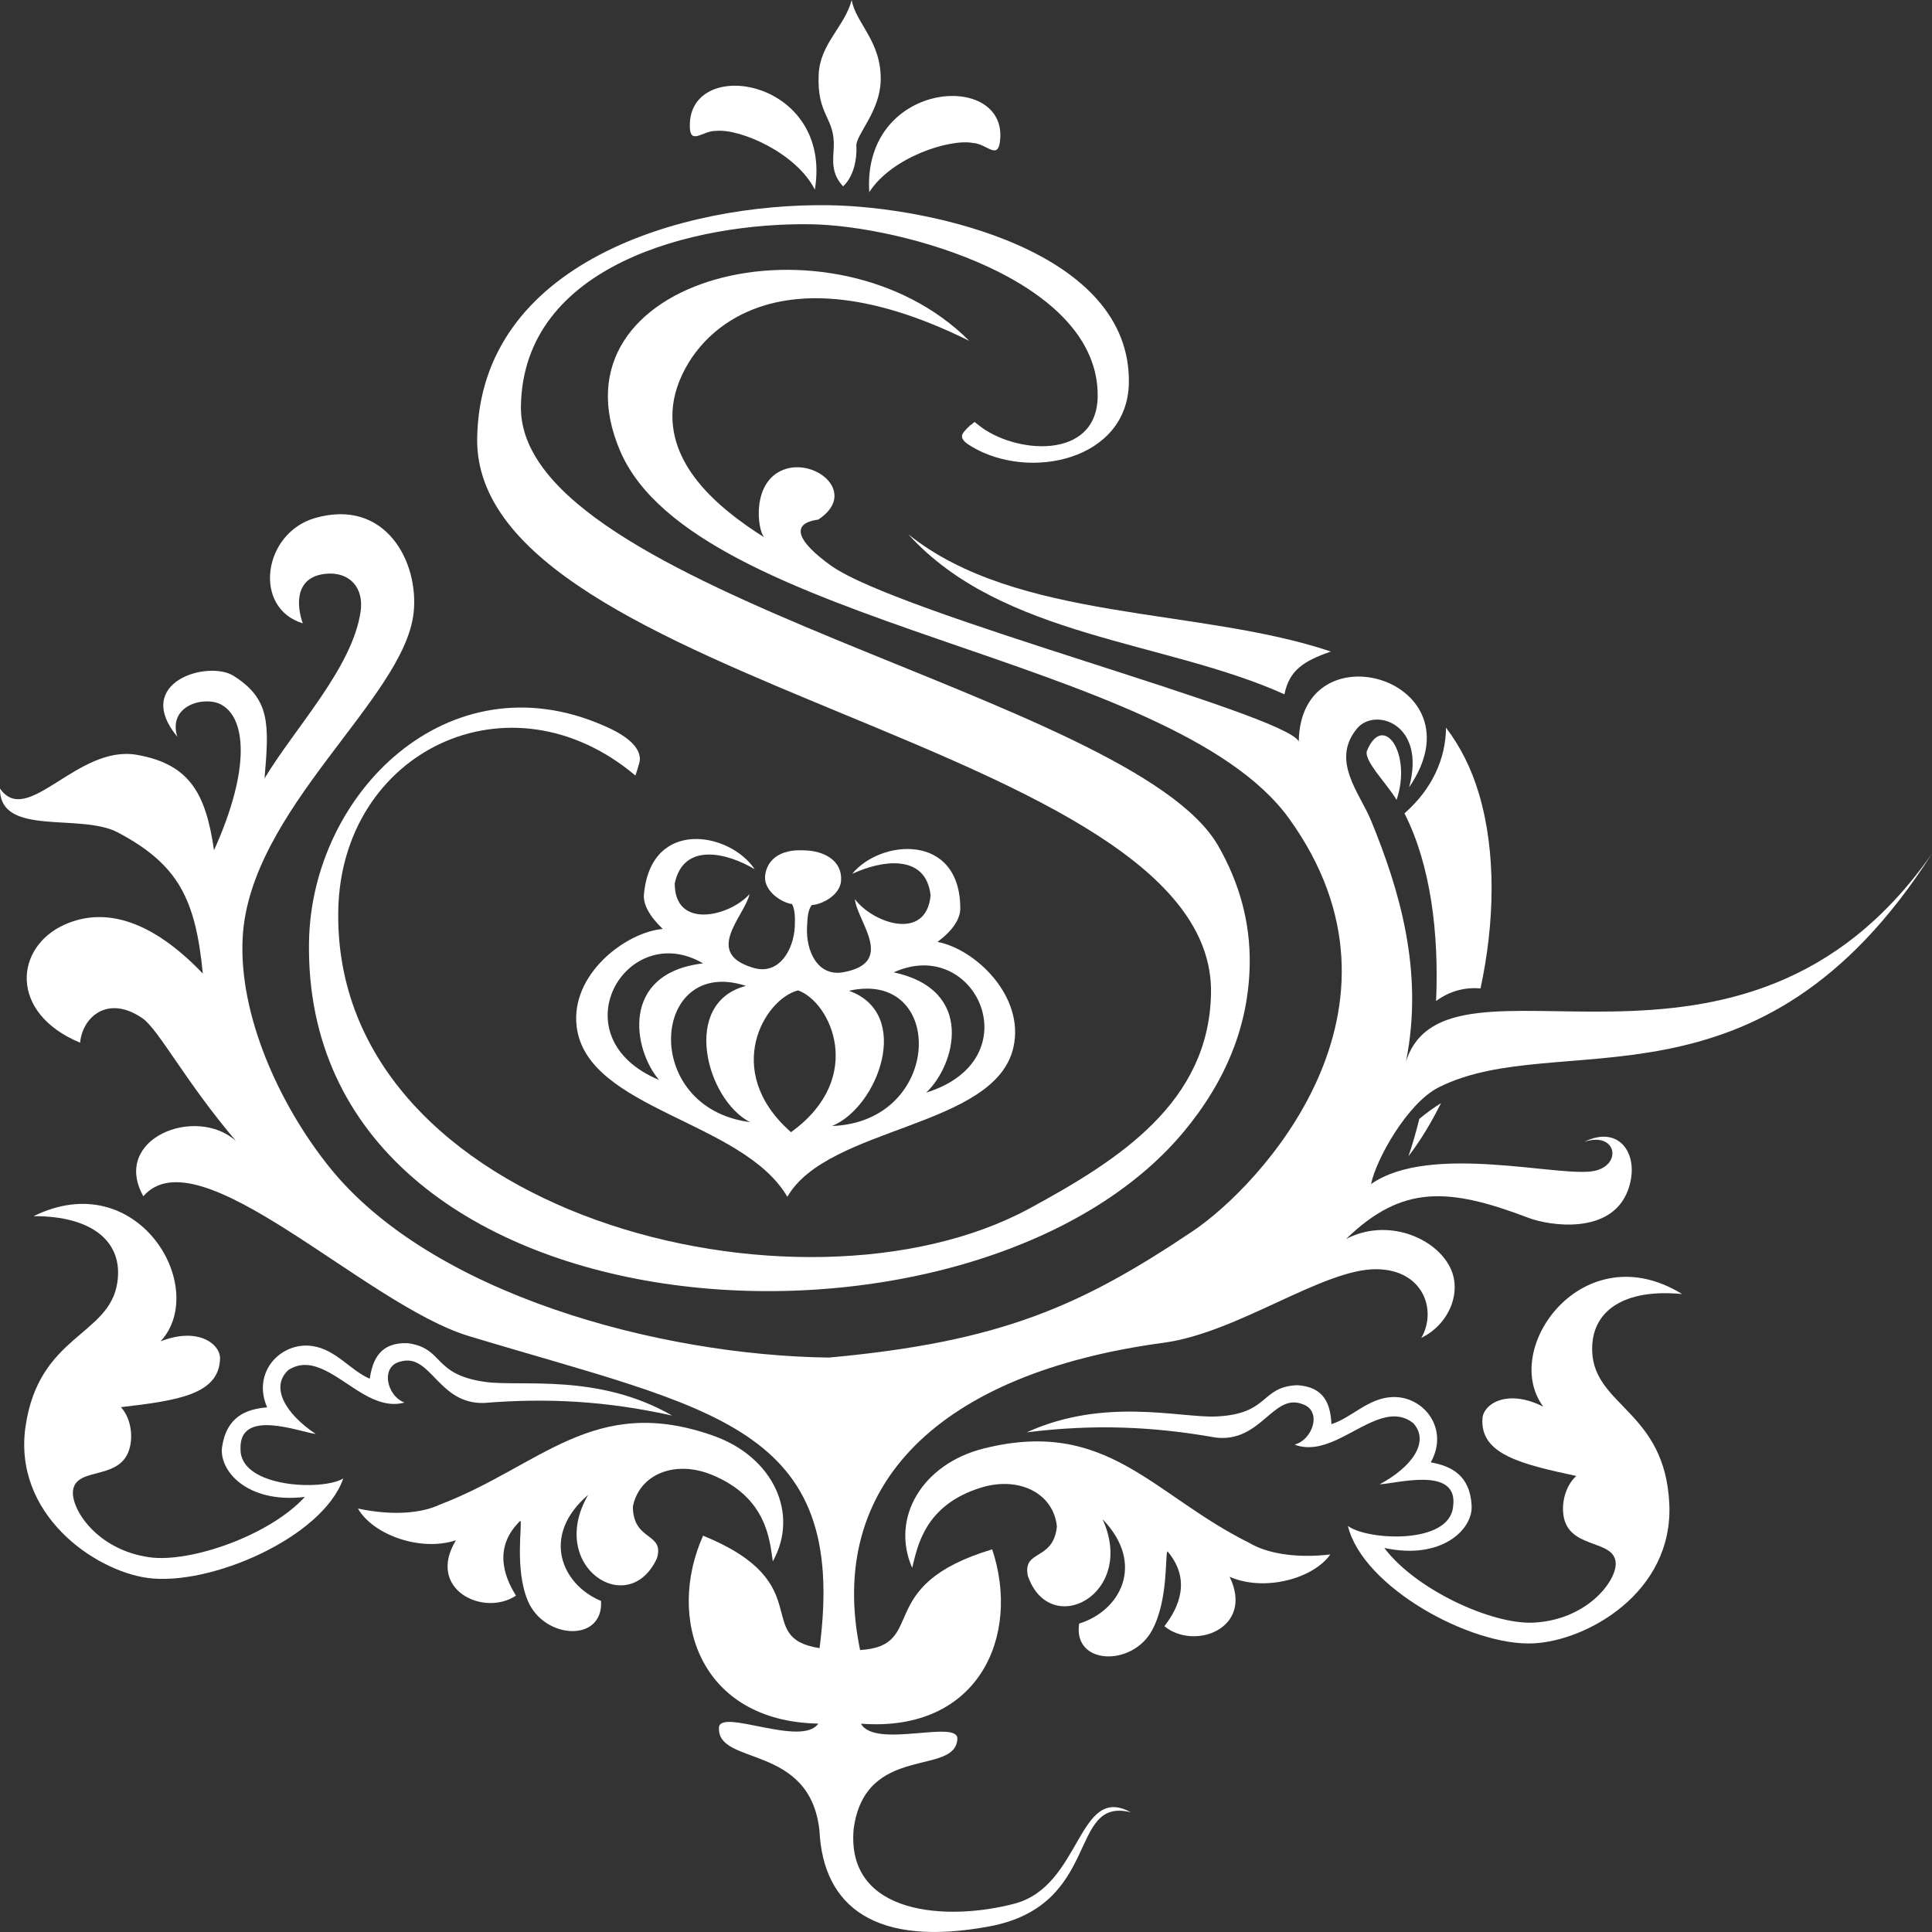 <svg width="67" height="67" viewBox="0 0 67 67" fill="none" xmlns="http://www.w3.org/2000/svg">
<rect x="0" y="0" width="67" height="67" fill="#333333" stroke="none"/>
<path fill-rule="evenodd" clip-rule="evenodd" d="M24.744 49.792C26.817 50.527 27.724 52.495 26.801 54.144C26.689 53.42 26.609 51.937 24.689 51.146C23.415 50.622 22.174 51.116 21.948 52.245C21.953 53.463 23.05 53.133 22.784 54.035C21.805 56.182 18.951 54.328 20.397 51.84C18.737 53.261 19.485 54.959 20.844 55.52C20.929 56.977 18.862 56.851 18.304 55.513C17.84 54.405 18.121 52.867 18.047 52.736C17.127 53.625 17.447 54.626 17.894 55.334C16.77 56.087 14.772 55.115 15.812 53.415C14.555 53.827 12.918 53.205 12.414 52.315C13.666 52.582 14.654 52.461 15.232 52.187C18.755 50.847 20.583 48.316 24.744 49.792Z" fill="white"/>
<path fill-rule="evenodd" clip-rule="evenodd" d="M5.11 54.72C3.259 54.461 0.439 52.504 0.887 49.457C1.354 46.285 3.796 46.335 4.07 44.47C4.278 43.056 3.19 42.168 1.167 42.175C4.781 40.397 7.272 44.653 5.571 46.516C6.884 46.002 7.647 46.619 7.631 47.121C7.591 48.354 6.181 48.569 4.194 48.799C4.485 49.121 4.595 49.617 4.531 50.052C4.329 51.42 2.662 50.807 2.534 51.677C2.442 52.299 3.336 53.746 5.187 54.005C6.59 54.201 9.333 53.262 10.573 51.912C8.556 52.153 7.584 50.986 7.702 50.178C7.858 49.121 8.547 48.864 9.265 48.806C8.727 47.589 9.737 46.527 10.822 46.678C11.651 46.794 12.149 47.527 12.823 47.812C12.924 47.128 13.198 46.544 14.142 46.58C15.418 46.758 14.981 47.666 16.831 47.924C18.073 48.098 20.738 47.61 23.313 49.092C21.01 48.579 18.956 48.477 16.782 48.654C15.191 48.697 14.949 46.922 13.898 47.215C13.177 47.372 13.411 48.416 14.027 48.638C13.541 48.777 13.055 48.609 12.591 48.339C11.694 47.818 10.842 46.962 9.998 47.513C9.359 48.105 9.902 49.032 10.952 49.73C10.386 49.659 8.275 48.818 8.341 50.267C8.342 51.597 11.192 51.706 11.904 51.273C11.19 53.323 7.267 55.021 5.11 54.72Z" fill="white"/>
<path fill-rule="evenodd" clip-rule="evenodd" d="M22.983 32.215C22.531 31.78 22.283 31.354 22.335 30.982C22.598 28.358 25.321 28.862 26.172 30.145C25.249 29.588 23.71 29.18 23.4 30.631C23.391 32.252 25.309 31.775 25.993 31.007C25.821 31.779 24.366 33.057 26.138 33.567C27.006 33.821 27.522 32.956 27.563 32.131C27.579 31.794 27.561 31.526 27.468 31.353C27.131 31.309 26.505 30.929 26.531 30.403C26.546 30.104 26.758 29.422 27.909 29.491C28.555 29.506 29.204 29.825 29.169 30.528C29.143 31.054 28.483 31.373 28.155 31.385C28.017 31.547 28.004 31.814 27.987 32.151C27.946 32.976 28.351 33.885 29.259 33.714C31.074 33.374 29.727 31.963 29.646 31.18C30.26 32.009 32.121 32.664 32.272 31.051C32.111 29.577 30.545 29.838 29.553 30.305C30.525 29.108 33.293 28.864 33.302 31.5C33.303 31.875 33.032 32.277 32.511 32.665C33.808 32.905 35.548 34.54 35.144 36.323C34.51 39.123 28.72 39.049 27.304 41.504C25.76 38.859 20.357 38.482 19.999 35.607C19.773 33.796 21.689 32.332 22.983 32.215ZM28.853 39.049C30.442 38.404 31.666 35.154 29.441 34.359C32.803 33.601 32.722 38.908 28.853 39.049ZM32.118 37.891C33.126 36.947 33.849 34.333 30.994 33.721C33.838 32.421 35.812 36.746 32.118 37.891ZM27.394 39.229L27.434 39.264L27.473 39.232C30.024 37.36 28.809 34.748 27.677 34.346C26.51 34.64 25.041 37.124 27.394 39.229ZM26.007 38.914C24.488 38.123 23.604 34.773 25.87 34.19C22.598 33.119 22.169 38.409 26.007 38.914ZM22.858 37.453C21.959 36.419 21.484 33.749 24.382 33.409C21.713 31.848 19.305 35.965 22.858 37.453Z" fill="white"/>
<path fill-rule="evenodd" clip-rule="evenodd" d="M24.843 4.539C24.358 4.516 23.881 5.125 23.925 4.258C24.04 1.94 28.879 2.784 28.259 6.577C27.608 5.291 25.657 4.459 24.843 4.539Z" fill="white"/>
<path fill-rule="evenodd" clip-rule="evenodd" d="M30.541 2.812C30.509 3.865 29.694 4.663 29.698 5.047C29.726 5.518 29.605 6.121 29.238 6.463C28.814 6.009 28.892 5.556 28.913 5.122C28.966 4.058 28.32 4.028 28.392 2.57C28.445 1.506 29.287 0.936 29.536 0C29.675 0.812 30.582 1.434 30.541 2.812Z" fill="white"/>
<path fill-rule="evenodd" clip-rule="evenodd" d="M33.748 4.959C34.233 4.981 34.647 5.633 34.69 4.766C34.805 2.447 29.905 2.831 30.145 6.665C30.922 5.447 32.946 4.802 33.748 4.959Z" fill="white"/>
<path fill-rule="evenodd" clip-rule="evenodd" d="M22.036 26.896C17.677 23.219 11.82 26.045 11.73 31.597C11.56 42.12 27.78 46.206 35.704 41.907C38.794 40.23 41.935 38.234 41.997 34.439C42.137 25.73 16.409 23.784 16.548 15.194C16.646 9.101 23.671 7.039 28.756 7.117C32.314 7.172 39.222 8.705 39.148 13.277C39.105 15.955 35.705 16.693 33.692 15.485C33.483 15.36 33.358 15.254 33.36 15.122C33.361 15.046 33.45 14.934 33.627 14.768C33.637 14.749 33.657 14.739 33.676 14.731C33.695 14.722 33.715 14.703 33.734 14.684C33.754 14.665 33.774 14.656 33.783 14.647C33.793 14.638 33.793 14.629 33.793 14.629L33.937 14.744C35.169 15.737 38.03 15.985 38.066 13.76C38.131 9.714 31.279 7.826 28.117 7.777C24.102 7.716 18.145 9.163 18.065 14.085C17.961 20.563 39.248 24.113 42.244 29.329C43.002 30.649 43.361 32.025 43.339 33.44C43.305 35.525 42.538 37.466 41.038 39.264C33.697 48.039 10.49 46.688 10.716 32.666C10.8 27.517 15.541 22.802 20.932 25.163C21.778 25.525 22.197 25.918 22.191 26.342C22.19 26.399 22.138 26.587 22.036 26.896Z" fill="white"/>
<path fill-rule="evenodd" clip-rule="evenodd" d="M48.845 40.097C48.981 39.696 49.107 39.262 49.221 38.802C49.449 38.609 49.708 38.42 49.972 38.257C49.629 38.947 49.249 39.569 48.845 40.097ZM49.802 34.714C49.905 32.389 49.62 30 48.705 28.206C49.671 27.365 50.139 26.299 50.146 25.236C50.634 25.876 51.025 26.634 51.294 27.546C51.896 29.589 51.831 32.011 51.343 34.277C50.812 34.234 50.297 34.353 49.802 34.714ZM48.432 27.74C48.111 27.184 47.234 26.334 47.418 26.006C47.984 24.703 48.974 26.143 48.432 27.74ZM44.543 24.078C40.433 22.22 34.731 22.107 31.5 18.529C35.273 21.562 41.585 21.055 46.153 22.595C45.212 22.922 44.715 23.238 44.543 24.078Z" fill="white"/>
<path fill-rule="evenodd" clip-rule="evenodd" d="M9.174 26.994C10.23 25.238 12.206 23.177 12.503 21.226C12.634 20.367 12.113 19.844 11.354 19.894C10.215 19.97 10.276 20.991 10.5 21.616C8.755 21.086 9.115 18.487 10.925 17.965C13.363 17.264 14.541 19.483 14.343 21.26C14.011 24.244 8.636 28.082 8.414 32.539C8.282 35.196 9.672 38.283 11.405 40.452C14.951 44.895 22.882 47.002 28.741 47.08C34.712 46.534 37.489 45.294 41.367 42.693C43.689 41.135 49.462 34.991 44.704 28.386C40.62 22.716 24.139 21.738 21.512 15.653C18.886 9.568 28.918 7.115 33.614 11.821C26.427 8.252 23.587 12.008 23.341 14.049C23.096 16.09 24.863 17.598 26.499 18.632C26.258 18.355 26.068 16.727 27.158 16.295C28.269 15.855 29.77 17.104 28.377 18.019C27.373 18.157 27.67 18.793 28.817 19.614C31.16 21.291 44.582 24.748 45.04 25.714C45.098 21.708 51.437 23.554 48.867 27.302C49.472 25.089 47.677 24.523 47.064 25.26C46.134 26.377 47.157 27.5 47.55 28.463C48.502 30.792 49.396 33.654 48.757 36.815C50.184 32.338 60.406 39.062 66.999 29.602C60.99 39.011 54.059 35.606 49.889 37.71C48.803 38.259 47.716 40.217 47.547 41.062C49.619 39.612 54.142 40.863 55.306 40.603C56.274 40.385 56.047 39.228 54.942 39.598C56.19 38.975 56.901 40.089 56.453 41.284C55.865 42.85 53.709 42.501 53.016 42.237C50.229 41.176 48.626 41.082 46.681 42.967C48.1 42.226 49.759 42.909 50.282 43.94C50.717 44.795 50.259 45.924 49.29 46.396C49.841 45.442 49.364 44.035 47.743 44.015C45.884 43.992 42.93 46.219 40.356 46.565C32.583 47.611 28.636 51.48 29.827 57.222C32.214 57.078 30.216 54.989 34.408 53.73C35.406 56.713 33.956 60.087 29.857 59.776C30.342 60.657 33.234 59.618 33.2 60.304C33.135 61.609 30.009 60.453 29.605 63.417C29.325 66.435 32.874 66.632 35.193 66.014C37.512 65.395 37.376 61.839 39.212 62.848C37.015 62.3 38.23 66.075 34.308 66.806C30.386 67.538 28.548 66.145 28.419 63.493C28.098 60.446 24.866 61.251 24.933 59.913C24.967 59.227 27.808 60.605 28.378 59.773C24.267 59.697 23.094 56.131 24.383 53.256C28.43 54.905 26.06 56.787 28.421 57.156C29.438 49.414 24.716 48.892 16.26 46.334C12.655 45.243 6.885 39.274 4.971 41.485C3.85 39.485 6.787 38.32 8.181 39.566C6.432 37.507 5.499 35.7 4.942 35.314C3.751 34.491 2.866 35.253 2.777 36.159C0.296 35.129 0.501 32.827 2.263 32.055C3.671 31.438 5.289 31.937 7.034 33.763C6.781 31.206 6.209 29.995 4.094 28.872C2.784 28.176 -0.016 29.038 6.94354e-05 27.346C0.948 28.713 2.679 25.82 4.74 26.176C6.621 26.5 7.143 27.581 7.422 29.485C8.712 26.626 8.521 24.881 7.664 24.431C7.078 24.123 5.809 24.466 6.149 25.551C4.586 23.653 7.219 22.881 8.102 23.439C9.382 24.247 9.333 25.122 9.174 26.994Z" fill="white"/>
<path fill-rule="evenodd" clip-rule="evenodd" d="M34.112 50.233C31.976 50.77 30.877 52.643 31.633 54.371C31.816 53.662 32.043 52.192 34.033 51.586C35.352 51.185 36.539 51.793 36.652 52.939C36.526 54.15 35.466 53.719 35.642 54.641C36.403 56.871 39.427 55.294 38.235 52.682C39.746 54.253 38.833 55.873 37.425 56.303C37.196 57.745 39.266 57.814 39.954 56.535C40.525 55.476 40.399 53.919 40.485 53.796C41.313 54.767 40.895 55.733 40.38 56.395C41.424 57.252 43.508 56.472 42.643 54.682C43.852 55.211 45.544 54.746 46.134 53.908C44.861 54.055 43.889 53.842 43.342 53.515C39.968 51.848 38.4 49.157 34.112 50.233Z" fill="white"/>
<path fill-rule="evenodd" clip-rule="evenodd" d="M53.165 56.991C55.032 56.908 58.033 55.226 57.89 52.151C57.741 48.95 55.305 48.769 55.217 46.887C55.151 45.46 56.322 44.679 58.335 44.877C54.914 42.766 52.013 46.767 53.52 48.782C52.265 48.147 51.444 48.689 51.41 49.19C51.328 50.421 52.709 50.768 54.664 51.185C54.343 51.477 54.184 51.961 54.205 52.4C54.269 53.781 55.99 53.327 56.031 54.206C56.06 54.834 55.027 56.189 53.159 56.272C51.743 56.334 49.106 55.142 48.006 53.681C49.99 54.111 51.073 53.042 51.035 52.226C50.986 51.159 50.325 50.839 49.617 50.713C50.272 49.552 49.373 48.4 48.278 48.449C47.441 48.486 46.873 49.168 46.173 49.388C46.141 48.697 45.926 48.091 44.983 48.037C43.695 48.094 44.041 49.039 42.173 49.122C40.92 49.177 38.316 48.44 35.605 49.672C37.949 49.379 40.004 49.471 42.15 49.852C43.729 50.046 44.146 48.301 45.163 48.692C45.865 48.917 45.528 49.933 44.894 50.097C45.363 50.281 45.863 50.16 46.353 49.934C47.297 49.5 48.23 48.728 49.015 49.357C49.592 50.007 48.96 50.878 47.846 51.474C48.416 51.456 50.601 50.818 50.391 52.255C50.258 53.578 47.411 53.418 46.745 52.919C47.252 55.028 50.988 57.087 53.165 56.991Z" fill="white"/>
</svg>
